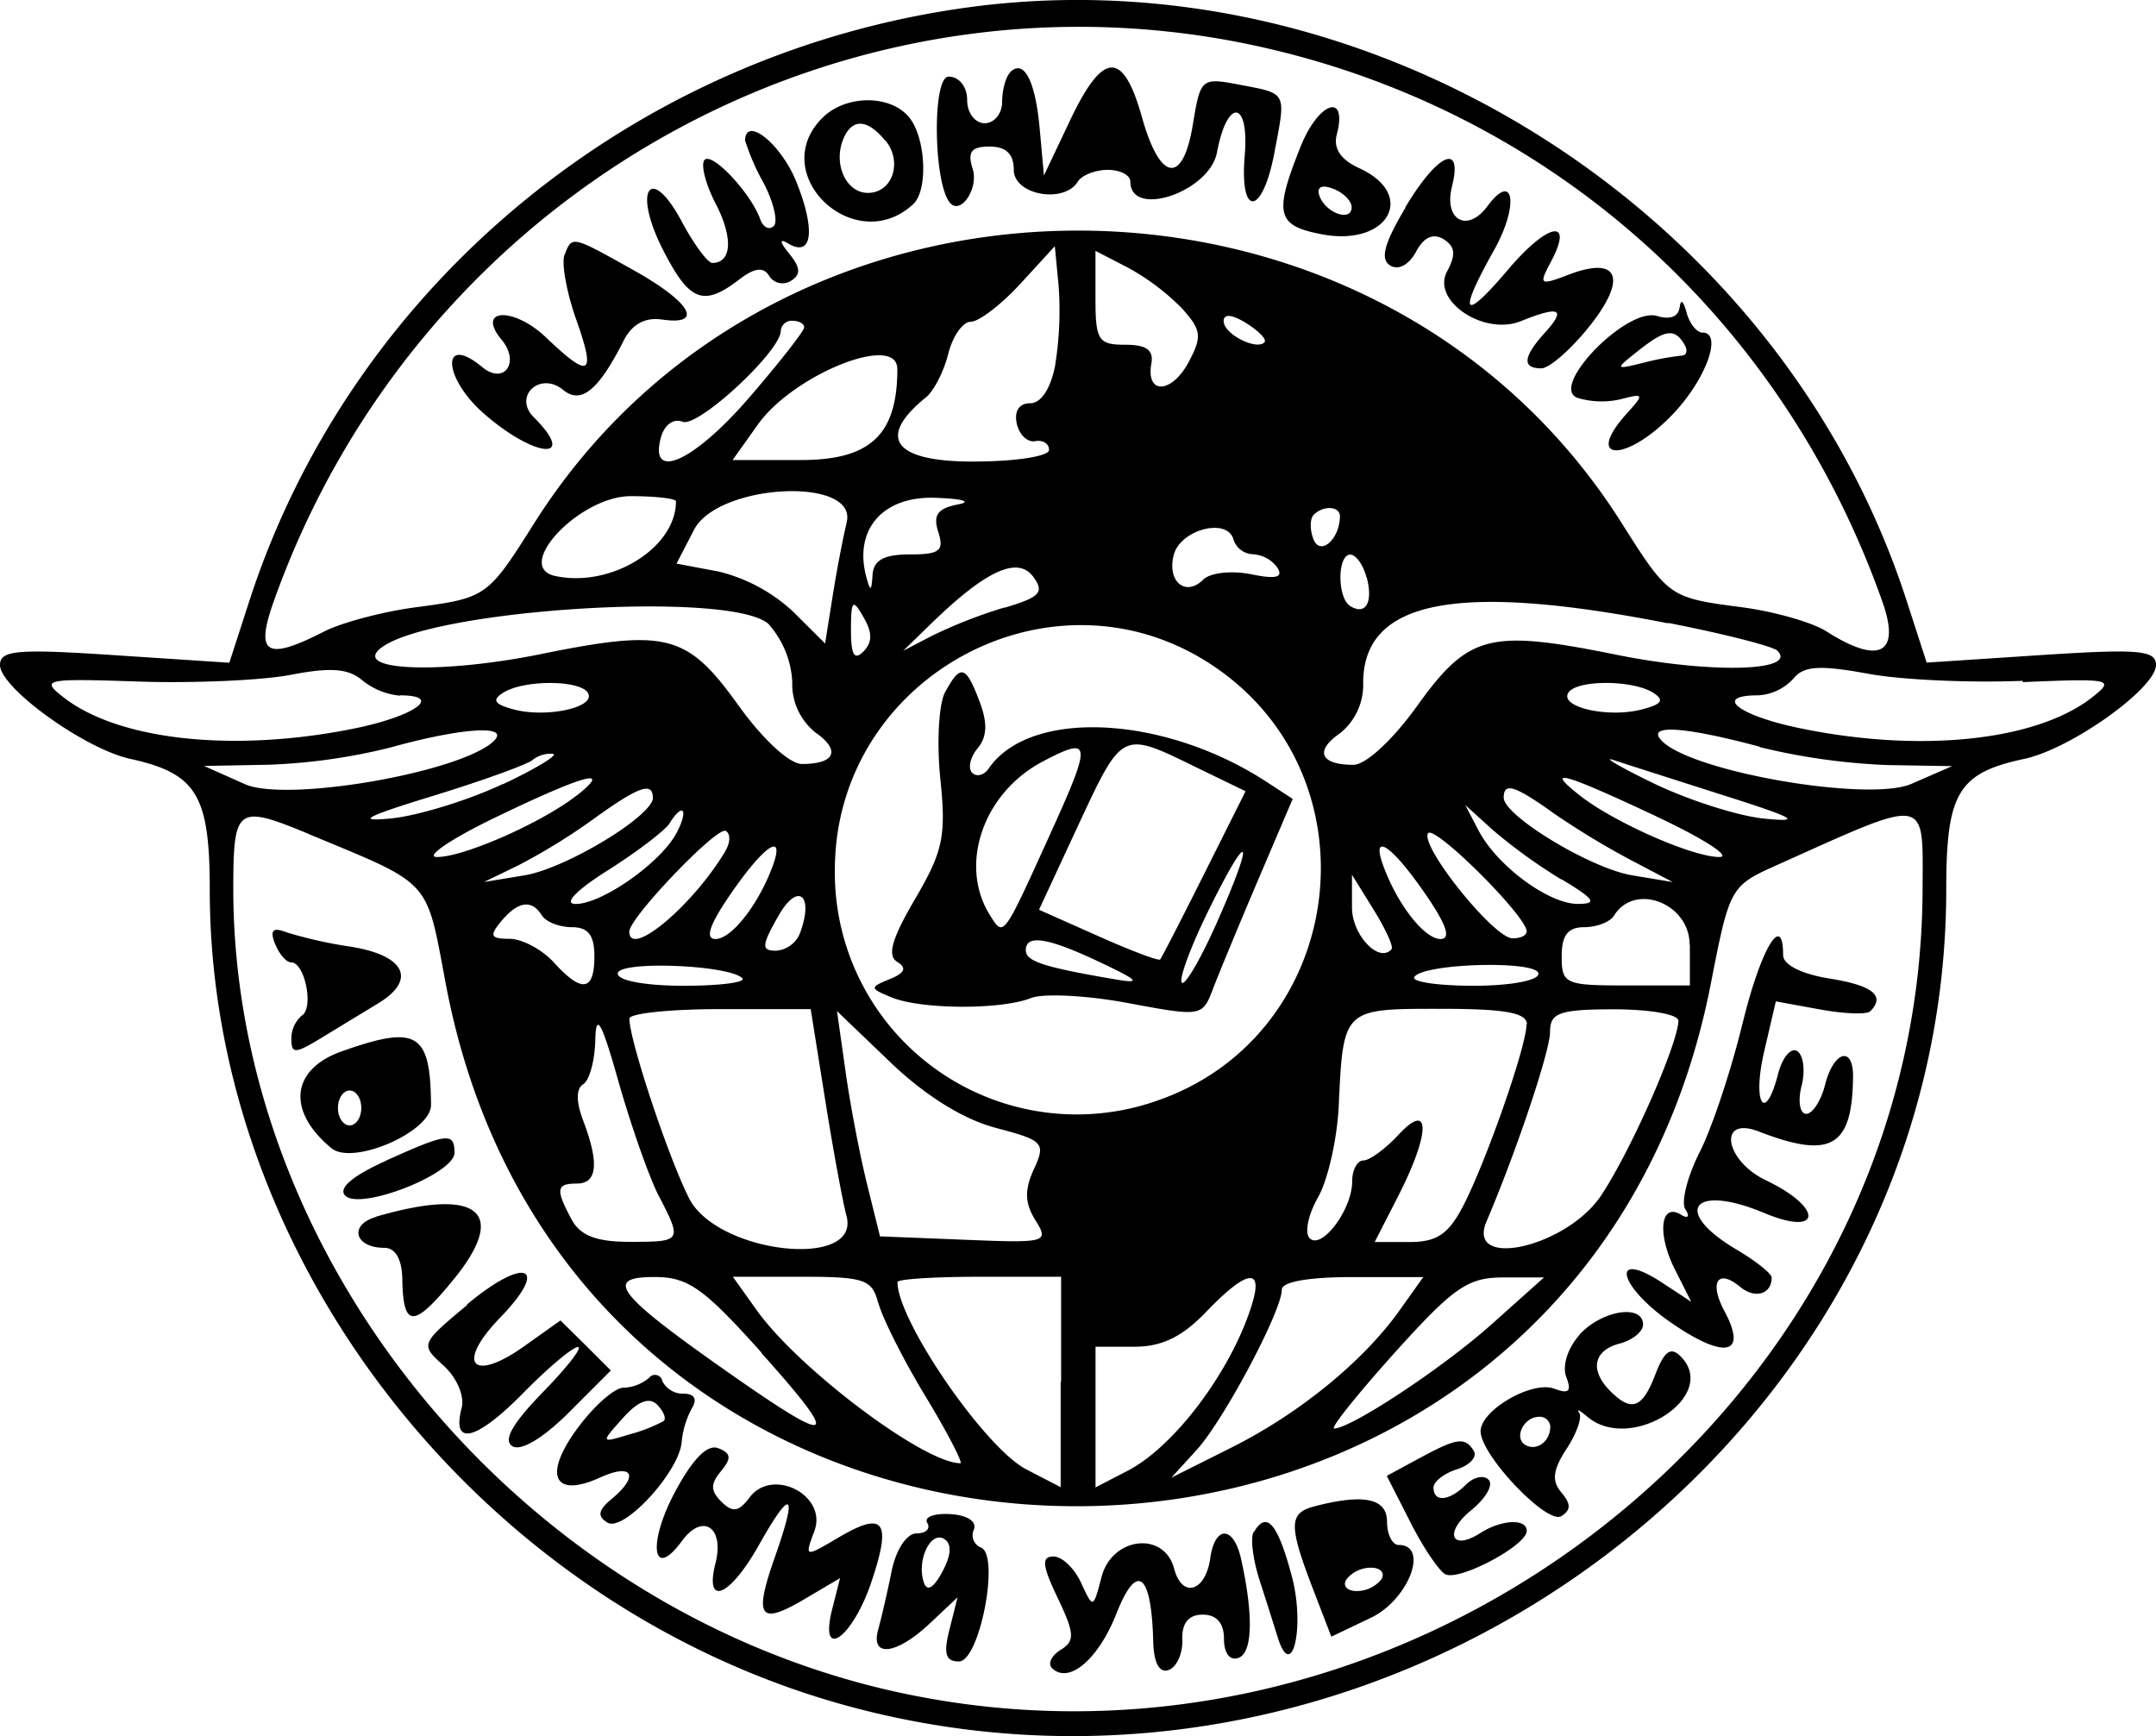 <svg xmlns="http://www.w3.org/2000/svg" viewBox="0 0 342.59 275.87"><defs><style>.cls-1{fill-rule:evenodd;}</style></defs><g id="Слой_2" data-name="Слой 2"><g id="svg"><g id="svgg"><path id="path0" class="cls-1" d="M154.06,1.14C100.81,8.31,56,45.24,39.68,95.31l-3.24,10-18.22-1.2C2.74,103.08,0,103.32,0,105.67,0,109.3,13.45,119,20.68,120.58c10.57,2.32,12.65,5.75,12.65,20.81,0,59.44,44,114.93,103.18,130.17,85.7,22.08,172.75-43.57,172.75-130.29,0-15.28,1.9-18.45,12.39-20.68,7.41-1.57,20.94-11.21,20.94-14.92,0-2.35-2.73-2.59-18.22-1.58l-18.22,1.2-3.24-10C282.82,33.48,218.08-7.48,154.06,1.14m50.36,7.28c44.33,11.34,79.3,43.56,94.72,87.27,2.89,8.2-.51,10-8.93,4.63-2.25-1.43-8.3-3.16-13.45-3.83-11.52-1.51-11.61-1.57-19.11-13.43-39.15-61.89-133.56-61.89-172.71,0C77.45,94.91,77.37,95,65.83,96.53c-5.14.7-11.6,2.42-14.35,3.83C42.41,105,40.54,104,43.4,95.84c23.54-66.72,93.48-104.69,161-87.42m-43.9,3.11c-.69.7-1.26,2.79-1.26,4.66s-1.25,3.39-2.78,3.39-2.78-1.64-2.78-3.7-1.23-3.7-2.95-3.7c-2.64,0-2.41,17.17.26,20.09,1.73,1.89,4.54-2.39,3.57-5.43-.86-2.72-.23-3.55,2.7-3.55,2.6,0,3.83,1.19,3.83,3.7,0,4,8,5.44,10.19,1.85.63-1,2.76-1.85,4.73-1.85s3.6.84,3.6,1.85c0,5.91,12.58,1.68,13.77-4.63,1.63-8.69,5.15-8.32,4.41.47-.85,10,2.82,9.63,4.72-.46,1.85-9.79,2.11-9.3-5.76-10.8-5.82-1.11-6-.92-7.18,6.21-1.56,9.77-5.22,9.33-8.11-1-3-10.67-6.18-10.54-11.41.46l-4.17,8.8-.67-7.41c-.69-7.68-2.52-11.17-4.71-9m-29.83,7.26c-8.94,8.94,5.17,22.31,14.45,13.69,2.39-2.22,2-10.61-.69-13.82-3-3.62-10.08-3.56-13.76.13m76,4.55c-4.29,10.71-3.83,12.58,3.39,13.94,10.53,2,15.17-6.3,5.9-10.52-2.92-1.33-4.12-3.13-3.55-5.31,1.78-6.79-2.88-5.26-5.74,1.89m-66-1c2.81,3.38,1.17,8.36-2.76,8.36-3.39,0-5.47-4.38-4-8.34,1.36-3.53,3.8-3.54,6.72,0m-22.2.11a35.62,35.62,0,0,0,2.91,6.66c1.61,3.1,2.32,6.18,1.6,6.85s-1.68.19-2.13-1.07c-1.49-4.16-7.6-10.7-8.84-9.46-.67.67.12,3.82,1.77,7,2.78,5.38,2.55,9.38-.56,9.38-.72,0-2.9-2.94-4.83-6.54-5-9.37-7.89-5.13-3,4.46,4.18,8.19,6.39,9.07,12,4.8,2.57-2,4-2.13,4.89-.63a2.5,2.5,0,0,0,3.44.76c1.6-1,1.54-2.08-.26-4.3-1.54-1.9-1.61-2.5-.22-1.66,3.86,2.32,4.45-2,1.36-9.73-2.44-6.1-8.17-10.67-8.17-6.52M223.33,33c-3.39,5.68-4.05,8.18-2.44,9.18,1.31.81,3-.08,4.11-2.17,1.25-2.34,2.74-3,4.38-2,1.85,1.14,2,2.46.55,5.14-2.48,4.65,5.86,10.25,11.74,7.88,6.05-2.44,7.24-2,4,1.63-3.66,4-3.9,5.87-.75,5.87,1.27,0,4.7-3,7.61-6.64,6.11-7.65,4.71-11.27-3.2-8.27-4.67,1.78-4.85,1.66-2.93-1.94,3.79-7.06-.37-6.38-6.72,1.11-7.22,8.52-8.12,7.38-2.3-3,4-7.1,3.23-12.73-1-7.06-3.19,4.35-7,2.26-5.66-3.09,1.78-7.11-2.3-5.28-7.43,3.33m-8.51-.05c0,2.43-4.21.91-5.14-1.86-.45-1.35.4-1.77,2.2-1.07,1.62.62,2.94,1.94,2.94,2.93M89.7,40.5c-.5,1.32.32,5.9,1.83,10.19,3.19,9,2.26,9.62-4.7,3-5.17-5-11.28-4.71-7.13.29,3,3.6.4,7.24-3.09,4.34-6.5-5.39-6.29,1.62.21,7.34,8.18,7.17,15.08,7.73,8,.64-3.33-3.32,1-7.36,4.67-4.34,2.83,2.34,5.62.07,9.59-7.8,1.32-2.62,3.39-3.77,6.09-3.39,6.75,1,4.64-2.73-4.48-7.83-9.94-5.56-9.78-5.52-11-2.39m78,17.39c-.71,3.77-2.24,6.14-4,6.14s-2.56,1.26-2.12,3.24c.39,1.78,1.7,3,2.91,2.78s2.21.37,2.21,1.39-5.29,1.85-12.17,1.85c-12.52,0-15.28-3.8-7.4-10.19,1.26-1,2.86-4.14,3.56-6.94s2.31-5.09,3.59-5.09,4.81-2.71,7.84-6l5.5-6,.61,6.36a54.32,54.32,0,0,1-.55,12.5M187.81,49c3.11,3.45,3.24,4.47,1.05,8.57-2.7,5-6.79,5.18-5.91.21.39-2.18-.81-3-4.17-3-4.26,0-4.71-.7-4.71-7.45V39.86l5.1,2.64A36.73,36.73,0,0,1,187.81,49m79.07-.16c-.13,1.47-1.53,2-3.55,1.38-4.77-1.52-17.23,11.25-12.68,13a13.45,13.45,0,0,0,7,.19c3.56-.93,3.63-.77.89,2.25-7,7.74-.15,7.91,7.24.19,5.29-5.52,8-13,4.76-13-.94,0-2.09-1.46-2.56-3.24s-.94-2.15-1.06-.8m-66,5.59c-1.32,1.32-6.48-1.35-6.48-3.36,0-1.22,1.33-1.1,3.62.33,2,1.25,3.28,2.61,2.86,3m-73.14-2.35c0,.57-3.91,5.57-8.69,11.11-8.78,10.17-15.93,13.46-14.1,6.48.54-2.09,2-3.17,3.48-2.59,2.48.95,15.6-11.22,15.6-14.46a1.74,1.74,0,0,1,1.86-1.59c1,0,1.85.47,1.85,1m139.81,2.65c.63,1,.47,1.86-.35,1.88a44.08,44.08,0,0,0-6.13,1.15c-4.51,1.11-4.54,1.06-.92-1.81,4.36-3.48,5.85-3.73,7.4-1.22m-125,4c0,10.45-4.26,14.48-15.31,14.48H116.41l4-5.62c5.69-8,22.17-14.59,22.17-8.86M107.41,79.68c0,7.4-10.34,13.77-19.21,11.84-6.68-1.46,3.92-12.68,12-12.68,4,0,7.23.38,7.23.84M134.55,83c-.57,2.29-1.58,7.56-2.24,11.71l-1.2,7.54L126,97.17a26.68,26.68,0,0,0-11.8-6.35l-6.7-1.26,2.77-5.36c3.83-7.42,26.08-8.51,24.26-1.19m17.68-2.85c-3.21.62-4,1.68-3.11,4.38.95,3,.21,3.56-4.55,3.56-4.09,0-5.74.91-5.9,3.24-.17,2.66-.35,2.72-1,.32-2-7.5,2.6-12.83,10.9-12.56,4.39.14,6,.61,3.66,1.06m60.71,1.92c-.08,3.7-3.17,6.32-4.22,3.58-.58-1.51-.56-3.25.05-3.86,1.56-1.55,4.2-1.38,4.17.28m-13.84,6A5.09,5.09,0,0,1,203,90.24c.94,1.53-.29,1.82-4.25,1-3.07-.61-6.46-.23-7.54.85-2.81,2.81-5.8.32-4.7-3.91,1.07-4.07,8.58-6,9.5-2.42a3.36,3.36,0,0,0,3.13,2.31m-39.54,8.46A78.45,78.45,0,0,0,148.15,101l-4.63,2.41,4.53-4.4c8.65-8.4,13.68-10.68,16.14-7.35,1.81,2.46,1.09,3.23-4.63,4.93m57.61-4.86c1.05,4-.16,6.09-2.61,4.58-2.1-1.3-2.07-8.18,0-8.18.9,0,2.06,1.62,2.57,3.6m-94.95,7.51a14.88,14.88,0,0,1,3.71,9.16,9.84,9.84,0,0,0,3.69,8c4.06,2.84,3.12,5-2.15,5-2,0-6.23-3.94-10.06-9.27C109.15,100.68,106,99.85,85.63,104c-14.95,3-28.83,2.66-25.51-.67,6.41-6.42,56.47-9.71,62.1-4.08m15,4.26c-1.49,1.49-2,.56-2-3.42,0-4.79.3-5,2-2,1.43,2.45,1.41,4-.05,5.47m127.91-4.58c8.84,1.73,16.65,3.72,17.35,4.42,3.31,3.31-10.62,3.66-25.53.65-20.32-4.11-23.52-3.28-31.78,8.21-3.83,5.33-8.1,9.27-10.05,9.27-5.28,0-6.22-2.19-2.16-5a9.85,9.85,0,0,0,3.7-8c0-13.17,14.85-16.08,48.47-9.48m-72.53,6.6c26.88,17.79,21.46,59.17-9.09,69.39a38.43,38.43,0,0,1-50.8-36.78c0-30.66,34.48-49.43,59.89-32.61m-129,4.84c7,0,2.37,3.33-7.4,5.3-19.1,3.83-37.32,1.84-46.08-5-3.65-2.86-3-3,12-2.49,8.73.29,19.62-.19,24.21-1.08,6.18-1.2,9.08-1,11.25.85a11.14,11.14,0,0,0,6,2.47m257.85-2.15c14.12-.6,14.73-.47,11.09,2.4-8.76,6.89-27,8.88-46.09,5-10-2-14.37-5.3-7-5.3A8.17,8.17,0,0,0,285,107.8c1.64-2,4.2-2.14,11.8-.75,5.34,1,16.43,1.48,24.65,1.13M150.17,110c-1,1.87-1.34,8.07-.75,13.77.94,9.08.44,11.47-4,19.06-3.69,6.29-4.48,9-2.87,10s1.21,1.78-1.18,2.76c-3.22,1.31-3.2,1.46.31,2.9,4.66,1.92,17.36,2,22.15.1,2-.78,8.94-.42,15.43.8,11.56,2.17,11.81,2.13,13.42-2.1.9-2.37,4.13-10.17,7.18-17.34l5.55-13-4.09-2.67c-16.37-10.7-37.75-11.72-44.26-2.1-.71,1-1.87,1.33-2.58.62s-.32-2.46.86-3.89c1.52-1.83,1.61-4,.31-7.45-2.19-5.76-3-6-5.47-1.47m-56.77.12c1.39,2.25-6.41,4-11.67,2.65-3.19-.84-3.64-1.51-1.79-2.68,3.27-2.08,12.17-2.06,13.46,0m169.28,0c1.86,1.18,1.38,1.85-1.91,2.68-5.36,1.35-13-.41-11.57-2.68,1.29-2.08,10.19-2.08,13.48,0m-184.14,7.6c-5,5-33,9.9-39.65,6.92l-6.48-2.89,10.18-.19A93.66,93.66,0,0,0,62,118.79c11.33-3.16,19.08-3.66,16.5-1.08m201.09,1A102.09,102.09,0,0,0,300,121.57l10.19.17-6.47,2.82c-6.74,2.93-34.68-1.86-39.61-6.79-2.73-2.73,3.35-2.38,15.52.89M166.67,133c-7.33,16.11-7.17,15.89-9.34,12.47-5.06-8-1.13-19.5,8.41-24.49,7.77-4.07,7.84-3.17.93,12m23-11.25,8.25,4-6.57,13.12c-3.61,7.22-6.76,13.34-7,13.61s-4.66-1.4-9.84-3.71l-9.41-4.19,6.23-13.42c7-15,6.89-15,18.33-9.42M79.93,124.57c-5.45,2.57-13.36,5-17.6,5.46-5.95.6-4.43-.22,6.69-3.63,7.91-2.43,14.92-5,15.58-5.62a4.61,4.61,0,0,1,3.21-1c1.1.08-2.45,2.26-7.88,4.83m194.14,1.83c11.24,3.57,12.42,4.26,6.19,3.63-4.24-.44-12.15-3-17.59-5.64s-8.22-4.31-6.19-3.63,10,3.21,17.59,5.64m-182.4-.07c-5.49,4.33-18,9.84-22.23,9.81-2,0,2.13-2.84,9.26-6.28,14.17-6.83,18.72-8.07,13-3.53m171.51,3.37c7.52,3.53,12,6.43,10,6.44-4.24,0-16.74-5.49-22.22-9.81-5.65-4.46-2.73-3.65,12.25,3.37m-159.48-3c0,2.89-13.84,11.27-20.41,12.35l-6.44,1.06,5.56-2.7a98.2,98.2,0,0,0,12-7.42c6.92-5,9.26-5.86,9.26-3.29m142.93,2.34A128.9,128.9,0,0,0,259,136.59l6.79,3.57-6.44-1.07c-6.57-1.08-20.41-9.46-20.41-12.35,0-2.46,1.72-1.94,7.74,2.34M49.07,132.54c19.74,8.2,18.58,6.94,21.77,23.83,20.9,110.65,179.33,110.61,201,0,3-15.4,3.12-15.59,10.5-18.9,24.34-10.93,23.2-11.12,23.16,3.79-.21,84-84.5,147.75-167.33,126.57C80.53,253,37.22,199,37.07,141.52c0-13.35.5-13.75,12-9m58.41-.12c-2.52,4.71-11.82,11.24-16,11.24-2,0,0-2.13,5.16-5.38,4.66-2.95,9-6.28,9.73-7.4,2.17-3.52,3.11-2.21,1.11,1.54m140.67,7.33c5.26,3.16,5.74,3.9,2.56,3.9-4.66,0-12.86-6.07-15.79-11.71l-2.09-4,4.42,4a85,85,0,0,0,10.9,7.86M115.3,135.18c-5.14,8.67-15.3,17.2-15.3,12.85,0-2.21,13.88-16.69,15.3-16,.78.4.78,1.8,0,3.11M242.59,148c0,.65-1,1.14-2.31,1.09-3-.13-14.63-14.62-13.37-16.67.93-1.5,15.68,13.16,15.68,15.58M122.77,137.64c-2.26,6.12-6.53,11.57-9.08,11.57-1.73,0-.93-2.33,2.53-7.33,5.3-7.67,8.59-9.79,6.55-4.24m70.69,8.74c-2.6,5.89-5.15,10.28-5.66,9.77s1.35-5.6,4.14-11.29c6.58-13.41,7.65-12.34,1.52,1.52m32.91-4.5c3.46,5,4.27,7.33,2.53,7.33-2.55,0-6.82-5.45-9.07-11.57-2.05-5.55,1.24-3.43,6.54,4.24m-99.3,6.52a4.44,4.44,0,0,1-3.78,2.67c-2.34,0-2.28-.83.41-5.55,3.12-5.49,5.72-3.27,3.37,2.88m94.05,2.43c-2,2.3-6.3-2.27-6.29-6.65V139l3.44,5.55c1.9,3.06,3.18,5.87,2.85,6.25m-135-5.32c.63,1,2.76,1.85,4.74,1.85,2.6,0,3.59,1.28,3.59,4.63,0,5.6-2,5.88-6.48.93-1.84-2-5-3.71-7-3.71-3,0-3.26-.46-1.34-2.77,2.68-3.23,4.87-3.54,6.48-.93m182.41,4.63v6.48H258.33c-9.63,0-10.18-.25-10.18-4.63,0-3.35,1-4.63,3.59-4.63,2,0,4.11-.83,4.74-1.85,3.28-5.31,12-1.94,12,4.63M43.7,149.93c.63,1.65,1.79,3,2.58,3,2.16,0,3.62,7.25,1.69,8.44a4.82,4.82,0,0,0-1.67,3.75c0,2.35.61,2.33,4.63-.11l9.2-5.6c6.16-3.75,4.21-7.64-4.53-9a69.17,69.17,0,0,1-10.09-2.27c-2.17-.84-2.65-.34-1.81,1.84M175,153c5.92,2.8,6.38,3.33,2.32,2.64C165.86,153.69,163,152.76,163,151c0-2.62,3.59-2,12,2m101.88,9.65c-1.78,7.38-4.84,16.58-6.8,20.43s-3,8-2.27,9.09.45,1.56-.7.85c-3.24-2-3.83,3-1,8.63l2.63,5.21-4.56-3c-8.44-5.53-7.09.51,1.42,6.36s12.14,5.08,8.42-1.87c-2.48-4.63-1.06-6.82,2.5-3.86,2.35,1.95,5,1.17,5-1.48,0-.63-2.5-2.62-5.55-4.43-10.4-6.14-7-10.6,4.4-5.82,9.14,3.82,9.38-.84.27-5.19-6.63-3.16-7.72-10.3-1.19-7.78,11.54,4.47,14.92,2.48,15-8.82,0-4.87-3.11-3.89-4.44,1.39-.64,2.55-2,4.63-3,4.63s-1.36-2-.74-4.43.29-4.92-.7-5.54-2.32,1-3,3.5c-2.05,8.15-4.18,4.92-2.25-3.4l1.86-8,7,1.28c3.85.7,7.44.84,8,.3,2.45-2.45.4-4.11-6.43-5.2-4.47-.71-7.41-2.19-7.41-3.72,0-7-3.57-1-6.45,10.88m-158.94-7.22c.66.66-3.53,1.2-9.3,1.2-6.09,0-10.49-.81-10.49-1.94,0-2.07,17.63-1.41,19.79.74m126.51-.71c0,1.08-4.46,1.91-10.3,1.91-5.66,0-9.9-.62-9.42-1.39,1.38-2.2,19.72-2.69,19.72-.52M104.67,190c3.75,7.25,3.7,7.33-4.6,7.33-5.37,0-7.86-1-9.26-3.58-2.56-4.78-2.43-5.68.86-5.68s3.53-3.32,1-10c-1.14-3-1.14-5.08,0-5.78,1-.61,1.84-3.76,1.92-7,.1-4.55,1-3,3.74,6.76,2,7,4.84,15.05,6.35,18m26.43-15.35c1.25,7.89,2.79,16.22,3.4,18.52,2.3,8.55-20.52,6-25-2.78-3.29-6.46-9.5-25.14-9.5-28.58,0-.83,6.48-1.51,14.41-1.51h14.4l2.29,14.35m27.1,4.52c7.64,2,8,2.41,6.06,6.6-1.5,3.29-1.43,5.36.26,8.08,2.2,3.52,1.81,3.63-11.21,3.1l-13.49-.54-2.11-8.52c-1.15-4.69-2.68-12.73-3.39-17.88L133,160.67l8.54,8.18c5.43,5.2,11.49,9,16.63,10.35m84.39-16.39c0,3.42-6.34,21.56-10,28.7-2.37,4.59-4.22,5.85-8.57,5.85h-5.55l3.75-7.33c5.15-10.1,5.13-15.23,0-9.68-2.08,2.23-4.58,4.05-5.55,4.05s-1.78,1.51-1.78,3.35c0,4.45-4.86,10.93-6.76,9-.83-.83-.23-3.75,1.33-6.48s3-9.14,3.28-14.23c.73-15.85.63-15.74,16.16-15.74,10.29,0,13.76.62,13.76,2.48m24.08-.7c0,3.62-7.5,20.66-12.26,27.84-5.45,8.24-21.55,11.92-18.24,4.17C241,182.85,246.3,167,246.3,164s1.31-3.62,10.18-3.62c5.6,0,10.19.8,10.19,1.78M54.3,167.06c-8.07,2.86-8.78,9.47-1.64,15.39,3.39,2.81,15.87-2.61,15.83-6.87-.09-11.51-2.18-12.77-14.19-8.52m3.11,9c0,1.52-.84,2.77-1.85,2.77s-1.86-1.25-1.86-2.77.84-2.78,1.86-2.78,1.85,1.25,1.85,2.78m3.85,8.42c-5.3,2.4-7.56,4.35-6.4,5.51,2.4,2.4,17.36-3.47,17.36-6.81s-1.21-3.12-11,1.3m-1.48,8.89c-4.36,1.28-3.37,4.91,1.33,4.91,1.77,0,2.81,1.83,2.86,5,.13,7.75,1.78,7.8,8,.21,9-10.93,4.17-14.94-12.23-10.14m14.55,14c-7.46,6.23-7.48,6.29-3.76,9.65,2.09,1.9,3.35,4.84,2.87,6.7-1.61,6.16,2.23,5.28,9.64-2.2,4-4.1,8-7.45,8.82-7.45s-1.72,3.24-5.58,7.19c-4.84,5-6.34,7.63-4.81,8.57,1.34.83,4.89-1.3,8.93-5.33l6.7-6.71-4-4-4-3.95-5.71,4.06c-8.34,5.94-11,2.85-3.88-4.5,8-8.27,4-9.84-5.3-2.07M121,215c12.86,14.38,11.69,15-5.4,3-17.64-12.39-19.71-15.08-11.61-15.08,5.35,0,7.79,1.73,17,12m18.59-7.88c.58,2.3,3.94,9,7.47,14.82s6,10.65,5.56,10.65c-5.79,0-25.71-15-32.35-24.29l-3.81-5.34h11c9.9,0,11.15.43,12.09,4.16m29,12.55v16.72l-5.47-2.83c-6.57-3.4-20.46-23.61-20.46-29.76,0-.46,5.84-.84,13-.84h13v16.71M199,207.08c-3.19,10.53-12.27,22.72-19.82,26.63l-5.1,2.64V214h6.14c4.4,0,7.64-1.57,11.46-5.56,6.33-6.6,9.05-7.12,7.32-1.39m23.39,1.18c-5.76,8.08-15.87,16.34-26.61,21.74l-9.66,4.84,4-4.38c4.3-4.69,13.56-22.1,13.56-25.5,0-1.26,4.27-2,11.24-2h11.24l-3.8,5.34M237,210.45c-7.85,7-22.36,16.54-25,16.54-.67,0,3.65-5.39,9.58-12,9.39-10.42,11.64-12,17.28-12l6.48,0L237,210.45m14,1.66c-1.89,2.08-2.79,4.94-2.12,6.69.88,2.28.41,2.75-1.89,1.87-3.54-1.35-11.83,3.47-11.72,6.83.13,3.86,10.58,14.81,12.82,13.42,1.55-.95,1.56-1.95,0-3.78s-1.33-3.61.85-6.93c1.6-2.44,2.49-5,2-5.7s.07-.41,1.29.61c6.93,5.87,21.1-3.3,14.82-9.59-1.57-1.57-2.58-.85-4,2.83-2.06,5.42-3.79,6.07-7.15,2.71s-2.7-6.49,1.48-7.58c2-.53,3.7-1.88,3.7-3,0-3.34-6.59-2.29-10.12,1.61M103.07,219a6.63,6.63,0,0,1-4,1.51c-1.41,0-4.69,2.89-7.28,6.41-5.54,7.48-3.83,11.23,3.57,7.86,5.18-2.36,6.28-.29,1.82,3.42-2.13,1.76-2.3,2.73-.66,3.74,2.56,1.58,11.45-8.09,11.8-12.83a14.08,14.08,0,0,1,1.64-5.37c.87-1.42.37-2.28-1.32-2.28a3.65,3.65,0,0,1-3.39-2,1.19,1.19,0,0,0-2.14-.49m2.36,6.83a24.93,24.93,0,0,1-5.43,2.12c-4.62,1.4-4.63,1.4-1.06-2.59,2.39-2.68,4.18-3.38,5.43-2.13,1,1,1.5,2.2,1.06,2.6m140.87.87c0,2.41-2.2,4-4,2.91s-.26-4.45,2.25-4.45a1.66,1.66,0,0,1,1.75,1.54M107.19,237.21c-4.35,8.19-3.46,14,1.17,7.65,3.3-4.5,6.78-2.19,5.33,3.54-1.77,7,2.26,5.38,6.89-2.87,5.21-9.26,6.23-8.54,2.57,1.83-3.42,9.7-2.5,11,4.76,6.7l5.57-3.29-1.26,5c-2.1,8.35,3.29,4.5,6.28-4.49,3.2-9.58,2-11.23-5.2-7-5.47,3.23-5.47,3.23-3.89-1,2.1-5.66-6.67-10.19-10.3-5.33-1.72,2.29-2.69,2.44-4.46.69s-1.77-2.83-.08-4.87,1.62-2.86-.45-3.65c-1.74-.67-4.09,1.74-6.93,7.09m118.27-5.45-5.1,2.76,3.68,7.22c2,4,4.53,7.74,5.56,8.38,2.05,1.27,13-4.51,13-6.86,0-2-4-1.79-7.32.31-4.66,3-5.91,0-1.51-3.59,2.31-1.88,3.56-4,2.78-4.83s-2.4-.44-3.61.76c-2.62,2.63-5.15,2.86-5.15.47,0-.95,1.68-2.26,3.73-2.91s3.25-2,2.67-2.91c-1.41-2.27-2.65-2.1-8.72,1.2m-16.66,7.62c-4,1.05-4.05,3-.26,12.89l3,7.8,6.28-3c6-2.86,9.32-11.57,4.42-11.57-1,0-1.85-1.67-1.85-3.7,0-3.72-3.68-4.49-11.57-2.43M147.34,242c.57.91-.21,1.66-1.71,1.66s-3.24,2.48-3.95,6c-.67,3.31-1.63,7.47-2.13,9.26-1.27,4.53,2.85,4.06,8.17-.93l4.43-4.17-1.27,5.1c-1,3.85-.61,5.09,1.49,5.09,3.32,0,6.59-17.08,3.46-18.12a2.1,2.1,0,0,1-1.08-2.83c.5-1.3-1.05-2.31-3.79-2.47-2.55-.14-4.18.48-3.62,1.39m51.87,1.45c-.56.9-.12,4.44,1,7.87s2.36,7.41,2.81,8.85c2.3,7.34,4.39-1.71,2.24-9.73-2.24-8.39-4-10.37-6-7m-49.52,6.33c-1.4,2.62-2.44,3.22-2.95,1.68-1.16-3.48,1.08-8.22,3.25-6.88,1.23.76,1.13,2.54-.3,5.2m42.57-2.1c-.79,5.33-4.49,6.37-5.74,1.61-1.57-6-9.85-5.08-11.53,1.31-1.33,5.08-1.34,5.08-3.26.93-1.06-2.29-3-4.17-4.39-4.17-1.93,0-1.78,1.45.68,6.59,2.7,5.66,2.76,6.83.48,8.24-1.46.9-2.09,2.2-1.4,2.89,2.65,2.65,7.39-1.36,10.26-8.67,3.25-8.25,5.57-6.45,5.84,4.53.09,3.36,1,5,2.45,4.45,1.27-.45,2.25-2.6,2.17-4.79-.1-2.67,1-4,3.24-4s3.38,1.36,3.38,3.86c0,2.28.95,3.53,2.32,3,2.23-.79,2.38-6.8.4-15.7-1.19-5.31-4.13-5.4-4.9-.15m27.18,3.39a5,5,0,0,1-3.92,1.85c-1.53,0-2.26-.84-1.63-1.85a5,5,0,0,1,3.92-1.86c1.53,0,2.26.84,1.63,1.86"/></g></g></g></svg>